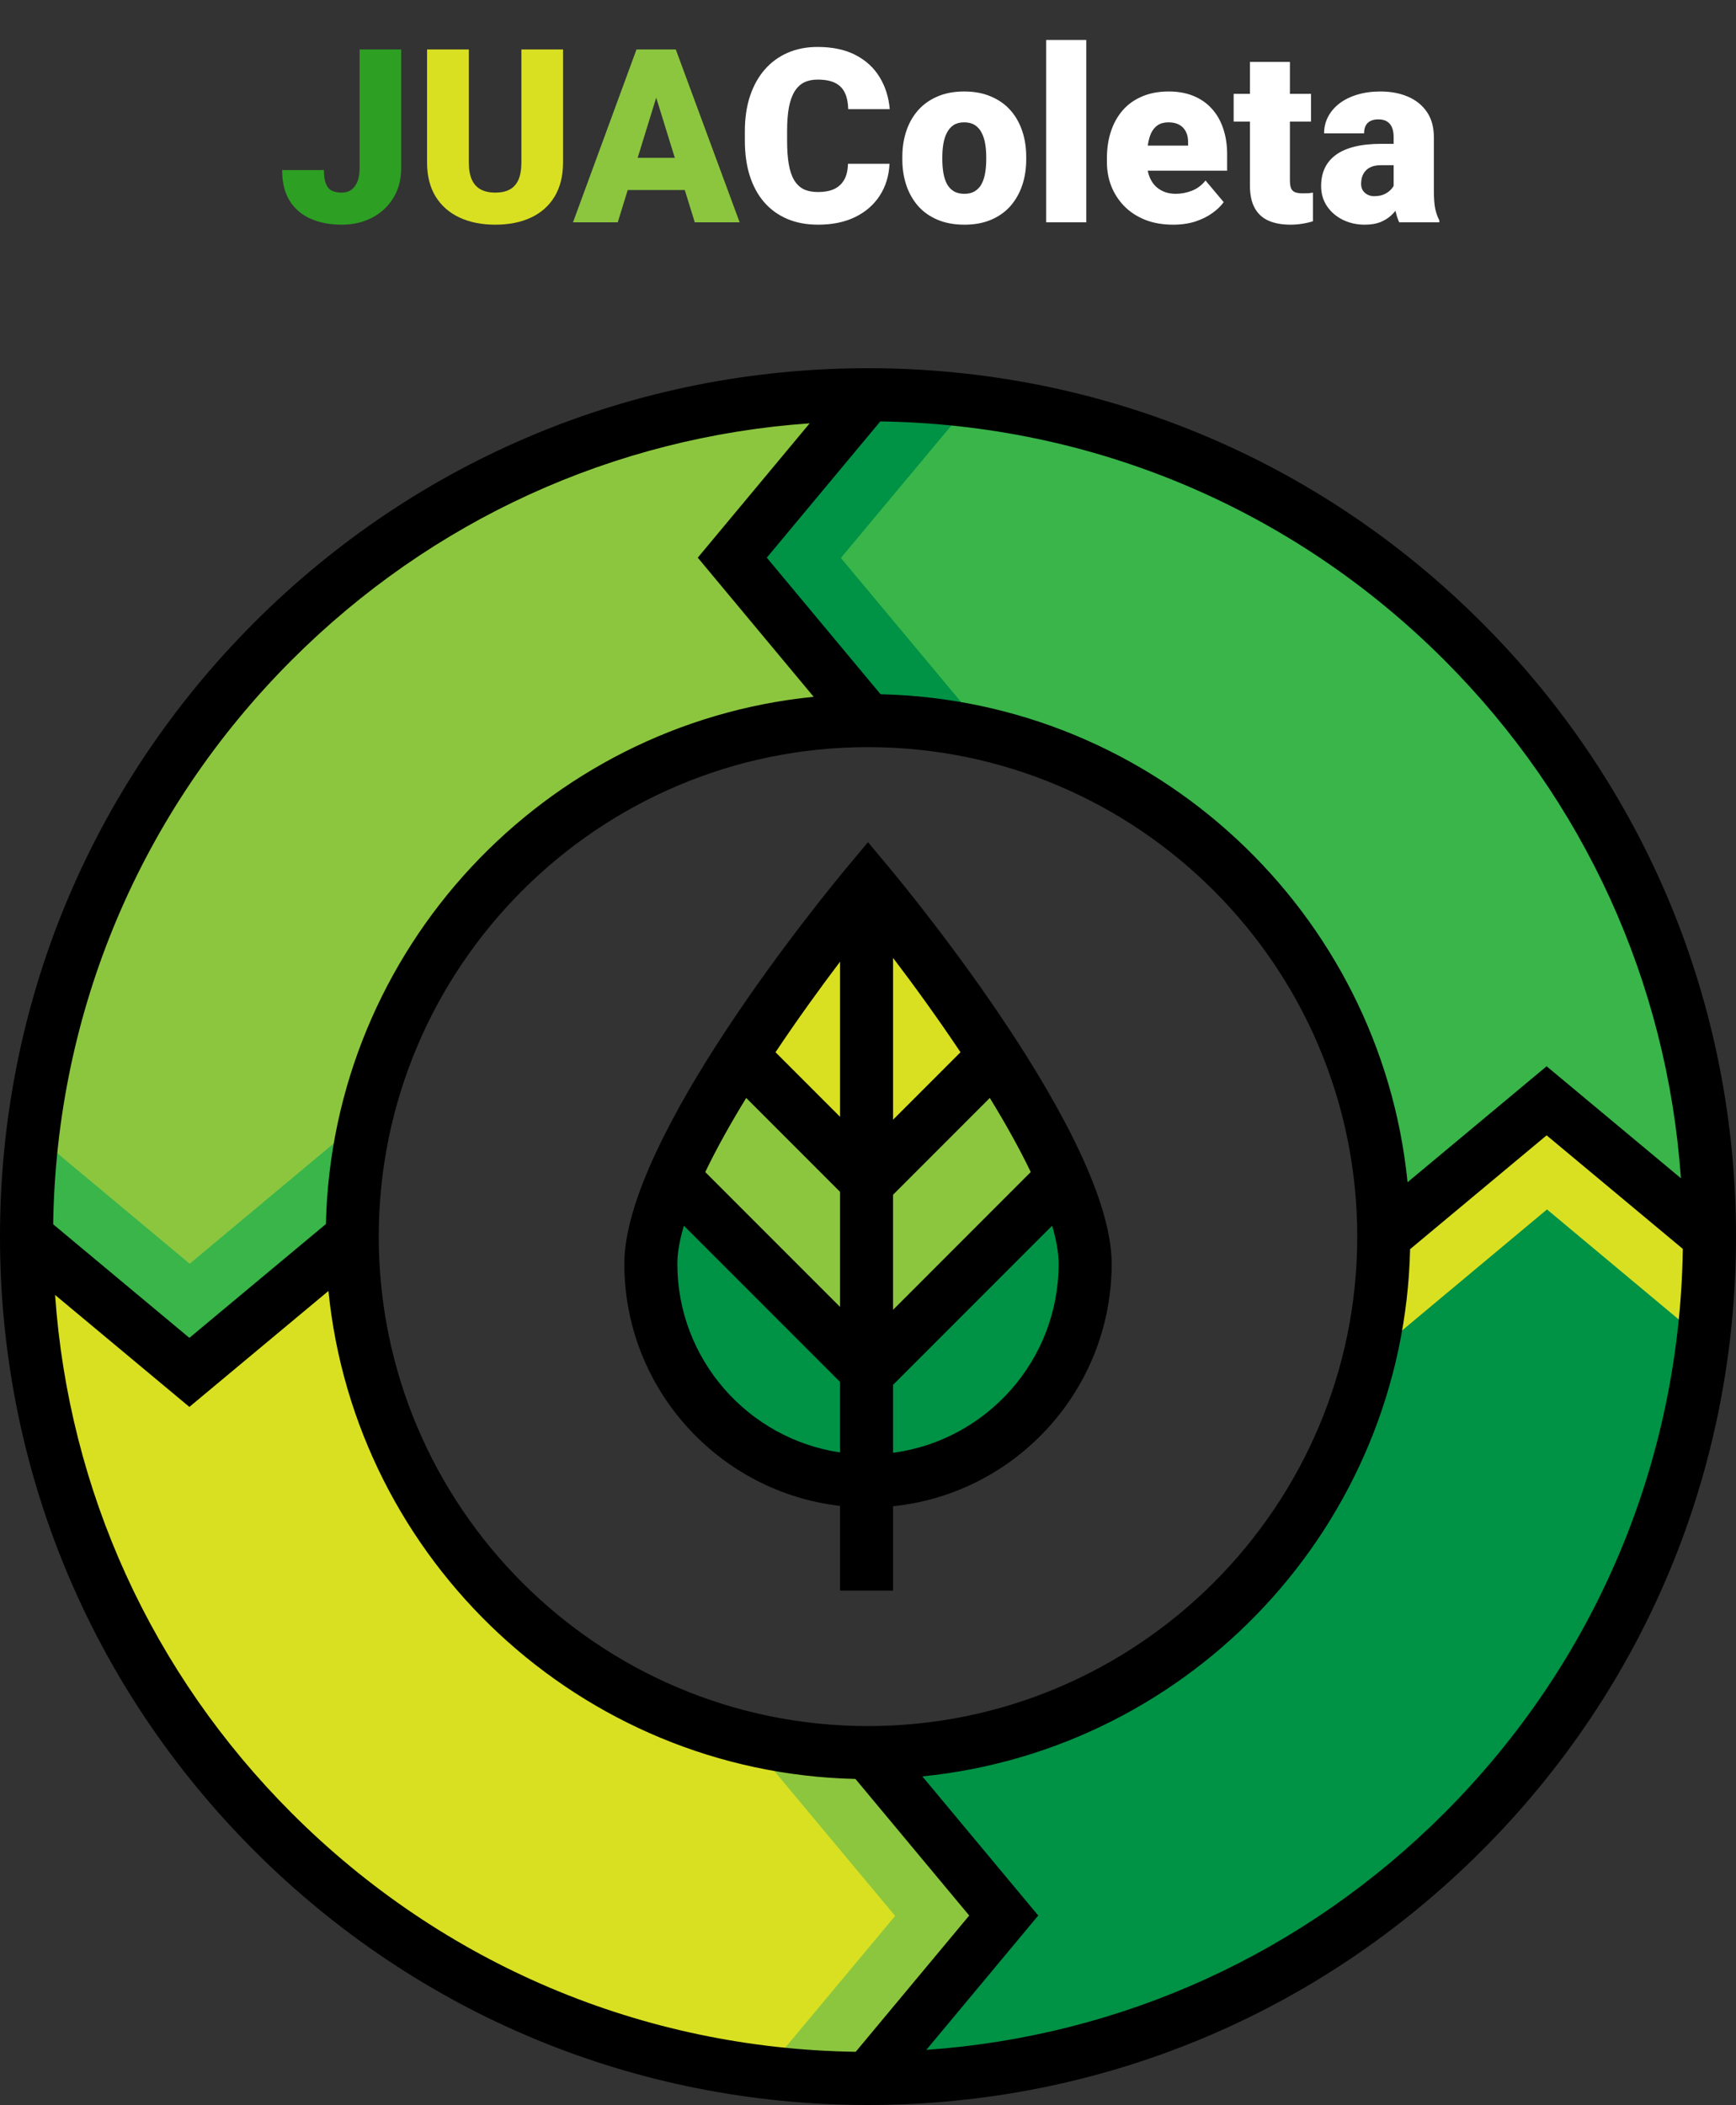 <svg width="250" height="303" viewBox="0 0 250 303" fill="none" xmlns="http://www.w3.org/2000/svg">
<rect x="0" y="0" width="250" height="303" fill="#333333" stroke="none"/>
<g clip-path="url(#clip0_27_6)">
<path d="M156.273 181.909C156.273 199.18 142.271 213.182 125 213.182C107.729 213.182 93.727 199.18 93.727 181.909C93.727 164.637 125 127.182 125 127.182C125 127.182 156.273 164.637 156.273 181.909Z" fill="#009245"/>
<path d="M125 127.182L140.636 150.636L125 170.182L109.364 150.636L125 127.182Z" fill="#D9E021"/>
<path d="M152.363 170.182L125 197.545V170.182L144.545 150.636L152.363 170.182Z" fill="#8CC63F"/>
<path d="M97.636 170.182L125 197.545V170.182L105.454 150.636L97.636 170.182Z" fill="#8CC63F"/>
<path d="M199.273 178C199.273 219.02 166.02 252.273 125 252.273L144.546 275.728L125 299.182C191.927 299.182 246.182 244.927 246.182 178L222.728 158.454L199.273 178Z" fill="#009245"/>
<path d="M125 103.727C166.02 103.727 199.273 136.98 199.273 178L222.728 158.454L246.182 178C246.182 111.073 191.927 56.818 125 56.818L105.454 80.272L125 103.727Z" fill="#39B54A"/>
<path d="M50.727 178C50.727 136.98 83.981 103.727 125 103.727L105.454 80.272L125 56.818C58.073 56.818 3.818 111.073 3.818 178L27.273 197.546L50.727 178Z" fill="#8CC63F"/>
<path d="M125 252.273C83.981 252.273 50.727 219.02 50.727 178L27.273 197.546L3.818 178C3.818 244.927 58.073 299.182 125 299.182L144.546 275.728L125 252.273Z" fill="#D9E021"/>
<path d="M109.364 252.366L128.909 275.781L109.364 299.196H125L144.545 275.781L125 252.366H109.364Z" fill="#8CC63F"/>
<path d="M199.366 193.636L222.781 174.091L246.196 193.636V178L222.781 158.454L199.366 178V193.636Z" fill="#D9E021"/>
<path d="M140.636 103.729L121.091 80.314L140.636 56.898H125L105.454 80.314L125 103.729H140.636Z" fill="#009245"/>
<path d="M50.729 162.364L27.314 181.909L3.898 162.364V178L27.314 197.545L50.729 178V162.364Z" fill="#39B54A"/>
<path d="M213.389 89.611C189.779 66.002 158.389 53 125 53C91.611 53 60.221 66.002 36.611 89.611C13.002 113.221 0 144.611 0 178C0 211.389 13.002 242.779 36.611 266.389C60.221 289.998 91.611 303 125 303C158.389 303 189.779 289.998 213.389 266.389C236.998 242.779 250 211.389 250 178C250 144.611 236.998 113.221 213.389 89.611ZM242.067 169.601L222.728 153.485L202.7 170.175C198.821 131.365 166.408 100.837 126.807 99.933L110.424 80.272L126.77 60.657C157.457 61.108 186.24 73.261 207.989 95.01C228.165 115.187 240.086 141.415 242.067 169.601ZM125 248.456C86.151 248.456 54.544 216.85 54.544 178C54.544 139.15 86.151 107.544 125 107.544C163.849 107.544 195.456 139.151 195.456 178C195.456 216.849 163.849 248.456 125 248.456ZM42.011 95.011C62.187 74.835 88.415 62.914 116.601 60.933L100.485 80.272L117.175 100.3C78.365 104.179 47.837 136.592 46.933 176.193L27.273 192.576L7.657 176.23C8.108 145.543 20.261 116.76 42.011 95.011ZM7.933 186.399L27.272 202.515L47.3 185.825C51.179 224.635 83.592 255.163 123.193 256.068L139.576 275.728L123.23 295.343C92.543 294.892 63.76 282.739 42.011 260.99C21.835 240.813 9.914 214.585 7.933 186.399ZM207.989 260.989C187.813 281.165 161.585 293.086 133.399 295.067L149.515 275.728L132.825 255.7C171.635 251.821 202.163 219.408 203.068 179.807L222.728 163.424L242.343 179.77C241.892 210.457 229.739 239.24 207.989 260.989Z" fill="black"/>
<path d="M160.09 181.909C160.09 163.776 131.222 128.677 127.93 124.735L125 121.225L122.069 124.735C118.778 128.677 89.909 163.776 89.909 181.909C89.909 199.896 103.516 214.757 120.975 216.762V228.95H128.61V216.814C146.27 215.001 160.09 200.039 160.09 181.909ZM128.61 137.882C131.647 141.875 135.051 146.568 138.321 151.462L128.61 161.173V137.882ZM120.975 160.758L111.681 151.463C114.801 146.793 118.046 142.301 120.975 138.429V160.758ZM120.975 171.556V188.122L101.563 168.71C103.201 165.3 105.23 161.681 107.461 158.042L120.975 171.556ZM128.61 171.971L142.541 158.04C144.772 161.679 146.801 165.298 148.438 168.708L128.61 188.537V171.971ZM97.545 181.909C97.545 180.306 97.887 178.454 98.484 176.43L120.974 198.919V209.066C107.738 207.113 97.545 195.681 97.545 181.909ZM128.61 209.119V199.334L151.516 176.429C152.113 178.453 152.455 180.306 152.455 181.909C152.455 195.823 142.048 207.345 128.61 209.119Z" fill="black"/>
</g>
<path d="M51.792 24.19V7.117H57.773V24.19C57.773 25.853 57.392 27.295 56.628 28.514C55.877 29.733 54.851 30.678 53.552 31.351C52.265 32.011 50.818 32.342 49.211 32.342C47.548 32.342 46.067 32.063 44.768 31.504C43.481 30.946 42.467 30.086 41.726 28.924C40.997 27.762 40.632 26.281 40.632 24.48H46.648C46.648 25.324 46.745 25.984 46.938 26.463C47.132 26.93 47.417 27.26 47.793 27.454C48.18 27.636 48.653 27.727 49.211 27.727C49.758 27.727 50.22 27.591 50.596 27.317C50.983 27.033 51.279 26.628 51.484 26.104C51.69 25.569 51.792 24.93 51.792 24.19Z" fill="#2D9F23"/>
<path d="M75.085 7.117H81.084V23.37C81.084 25.306 80.68 26.947 79.871 28.291C79.062 29.625 77.928 30.633 76.47 31.316C75.011 32 73.297 32.342 71.326 32.342C69.377 32.342 67.663 32 66.182 31.316C64.712 30.633 63.561 29.625 62.73 28.291C61.909 26.947 61.499 25.306 61.499 23.37V7.117H67.515V23.37C67.515 24.395 67.663 25.232 67.959 25.882C68.255 26.52 68.688 26.987 69.258 27.283C69.828 27.579 70.517 27.727 71.326 27.727C72.146 27.727 72.835 27.579 73.394 27.283C73.952 26.987 74.373 26.52 74.658 25.882C74.943 25.232 75.085 24.395 75.085 23.37V7.117Z" fill="#D9E021"/>
<path d="M95.029 12.347L88.962 32H82.519L91.663 7.117H95.747L95.029 12.347ZM100.054 32L93.97 12.347L93.184 7.117H97.319L106.514 32H100.054ZM99.814 22.72V27.352H87.048V22.72H99.814Z" fill="#8CC63F"/>
<path d="M122.117 23.575H128.098C128.018 25.306 127.551 26.833 126.697 28.155C125.842 29.476 124.657 30.508 123.142 31.248C121.638 31.977 119.861 32.342 117.81 32.342C116.147 32.342 114.66 32.063 113.35 31.504C112.051 30.946 110.946 30.143 110.034 29.095C109.134 28.047 108.445 26.776 107.966 25.284C107.499 23.791 107.266 22.111 107.266 20.242V18.892C107.266 17.024 107.511 15.343 108 13.851C108.502 12.347 109.208 11.071 110.12 10.023C111.042 8.963 112.148 8.154 113.435 7.596C114.722 7.037 116.152 6.758 117.725 6.758C119.889 6.758 121.718 7.146 123.21 7.92C124.703 8.695 125.859 9.76 126.68 11.116C127.5 12.461 127.984 13.993 128.132 15.713H122.151C122.128 14.779 121.969 13.999 121.672 13.372C121.376 12.734 120.909 12.255 120.271 11.937C119.633 11.617 118.784 11.458 117.725 11.458C116.984 11.458 116.34 11.595 115.793 11.868C115.247 12.142 114.791 12.575 114.426 13.167C114.062 13.759 113.788 14.528 113.606 15.474C113.435 16.408 113.35 17.536 113.35 18.858V20.242C113.35 21.564 113.429 22.692 113.589 23.626C113.748 24.56 114.005 25.324 114.358 25.916C114.711 26.509 115.167 26.947 115.725 27.232C116.295 27.505 116.99 27.642 117.81 27.642C118.722 27.642 119.491 27.5 120.117 27.215C120.744 26.919 121.228 26.474 121.57 25.882C121.912 25.278 122.094 24.509 122.117 23.575ZM129.944 22.942V22.584C129.944 21.228 130.138 19.98 130.525 18.841C130.912 17.69 131.482 16.693 132.234 15.85C132.986 15.007 133.914 14.352 135.02 13.885C136.125 13.406 137.401 13.167 138.848 13.167C140.306 13.167 141.588 13.406 142.693 13.885C143.809 14.352 144.744 15.007 145.496 15.85C146.248 16.693 146.817 17.69 147.205 18.841C147.592 19.98 147.786 21.228 147.786 22.584V22.942C147.786 24.287 147.592 25.534 147.205 26.685C146.817 27.824 146.248 28.821 145.496 29.676C144.744 30.519 143.815 31.174 142.71 31.641C141.605 32.108 140.329 32.342 138.882 32.342C137.435 32.342 136.153 32.108 135.037 31.641C133.92 31.174 132.986 30.519 132.234 29.676C131.482 28.821 130.912 27.824 130.525 26.685C130.138 25.534 129.944 24.287 129.944 22.942ZM135.703 22.584V22.942C135.703 23.637 135.754 24.287 135.857 24.891C135.959 25.494 136.13 26.024 136.37 26.48C136.609 26.924 136.934 27.272 137.344 27.523C137.754 27.773 138.267 27.898 138.882 27.898C139.486 27.898 139.987 27.773 140.386 27.523C140.796 27.272 141.121 26.924 141.36 26.48C141.599 26.024 141.77 25.494 141.873 24.891C141.975 24.287 142.026 23.637 142.026 22.942V22.584C142.026 21.911 141.975 21.279 141.873 20.686C141.77 20.083 141.599 19.553 141.36 19.097C141.121 18.63 140.796 18.265 140.386 18.003C139.976 17.741 139.463 17.61 138.848 17.61C138.244 17.61 137.737 17.741 137.327 18.003C136.928 18.265 136.609 18.63 136.37 19.097C136.13 19.553 135.959 20.083 135.857 20.686C135.754 21.279 135.703 21.911 135.703 22.584ZM156.433 5.75V32H150.657V5.75H156.433ZM168.943 32.342C167.439 32.342 166.095 32.108 164.91 31.641C163.725 31.163 162.722 30.508 161.902 29.676C161.093 28.844 160.472 27.887 160.039 26.805C159.618 25.722 159.407 24.577 159.407 23.37V22.72C159.407 21.364 159.595 20.111 159.971 18.96C160.347 17.798 160.905 16.784 161.646 15.918C162.386 15.053 163.315 14.38 164.431 13.902C165.548 13.412 166.847 13.167 168.328 13.167C169.638 13.167 170.811 13.378 171.848 13.799C172.885 14.221 173.762 14.825 174.48 15.611C175.209 16.397 175.762 17.348 176.138 18.465C176.525 19.581 176.719 20.835 176.719 22.225V24.566H161.611V20.96H171.096V20.516C171.108 19.9 170.999 19.376 170.771 18.943C170.555 18.51 170.236 18.18 169.814 17.952C169.393 17.724 168.88 17.61 168.276 17.61C167.65 17.61 167.131 17.747 166.721 18.02C166.322 18.294 166.009 18.67 165.781 19.148C165.565 19.616 165.411 20.157 165.32 20.772C165.229 21.387 165.183 22.037 165.183 22.72V23.37C165.183 24.053 165.274 24.674 165.457 25.232C165.65 25.791 165.924 26.269 166.277 26.668C166.641 27.055 167.074 27.357 167.576 27.574C168.088 27.79 168.669 27.898 169.319 27.898C170.105 27.898 170.88 27.75 171.643 27.454C172.406 27.158 173.062 26.668 173.608 25.984L176.223 29.095C175.847 29.63 175.312 30.149 174.617 30.65C173.933 31.151 173.113 31.561 172.156 31.88C171.199 32.188 170.128 32.342 168.943 32.342ZM188.801 13.509V17.508H177.659V13.509H188.801ZM180 8.912H185.759V25.967C185.759 26.457 185.816 26.839 185.93 27.112C186.044 27.374 186.238 27.562 186.511 27.676C186.796 27.779 187.172 27.83 187.639 27.83C187.97 27.83 188.243 27.824 188.459 27.813C188.676 27.79 188.881 27.762 189.075 27.727V31.846C188.585 32.006 188.072 32.125 187.537 32.205C187.001 32.296 186.431 32.342 185.828 32.342C184.597 32.342 183.543 32.148 182.666 31.761C181.8 31.373 181.139 30.764 180.684 29.932C180.228 29.1 180 28.018 180 26.685V8.912ZM200.696 27.352V19.73C200.696 19.205 200.622 18.755 200.474 18.379C200.326 18.003 200.092 17.713 199.773 17.508C199.454 17.291 199.027 17.183 198.491 17.183C198.058 17.183 197.688 17.257 197.38 17.405C197.073 17.553 196.839 17.776 196.68 18.072C196.52 18.368 196.44 18.744 196.44 19.2H190.681C190.681 18.345 190.869 17.553 191.245 16.824C191.632 16.084 192.179 15.44 192.886 14.893C193.604 14.346 194.458 13.925 195.449 13.628C196.452 13.321 197.568 13.167 198.799 13.167C200.269 13.167 201.579 13.412 202.729 13.902C203.892 14.392 204.809 15.127 205.481 16.106C206.153 17.075 206.489 18.294 206.489 19.764V27.334C206.489 28.542 206.558 29.459 206.694 30.086C206.831 30.701 207.025 31.242 207.275 31.709V32H201.499C201.226 31.43 201.021 30.735 200.884 29.915C200.758 29.083 200.696 28.229 200.696 27.352ZM201.396 20.704L201.431 23.78H198.884C198.349 23.78 197.893 23.854 197.517 24.002C197.153 24.15 196.856 24.355 196.628 24.617C196.412 24.868 196.252 25.153 196.15 25.472C196.059 25.791 196.013 26.127 196.013 26.48C196.013 26.822 196.093 27.129 196.252 27.403C196.423 27.665 196.651 27.87 196.936 28.018C197.221 28.166 197.54 28.24 197.893 28.24C198.531 28.24 199.072 28.121 199.517 27.881C199.972 27.631 200.32 27.329 200.559 26.976C200.798 26.622 200.918 26.292 200.918 25.984L202.183 28.343C201.955 28.799 201.693 29.26 201.396 29.727C201.112 30.194 200.753 30.627 200.32 31.026C199.898 31.413 199.38 31.732 198.765 31.983C198.149 32.222 197.403 32.342 196.526 32.342C195.387 32.342 194.338 32.108 193.381 31.641C192.436 31.174 191.678 30.525 191.108 29.693C190.539 28.85 190.254 27.881 190.254 26.788C190.254 25.831 190.425 24.976 190.767 24.224C191.12 23.472 191.65 22.834 192.356 22.31C193.062 21.786 193.962 21.387 195.056 21.114C196.15 20.84 197.437 20.704 198.918 20.704H201.396Z" fill="white"/>
<defs>
<clipPath id="clip0_27_6">
<rect width="250" height="250" fill="white" transform="translate(0 53)"/>
</clipPath>
</defs>
</svg>
